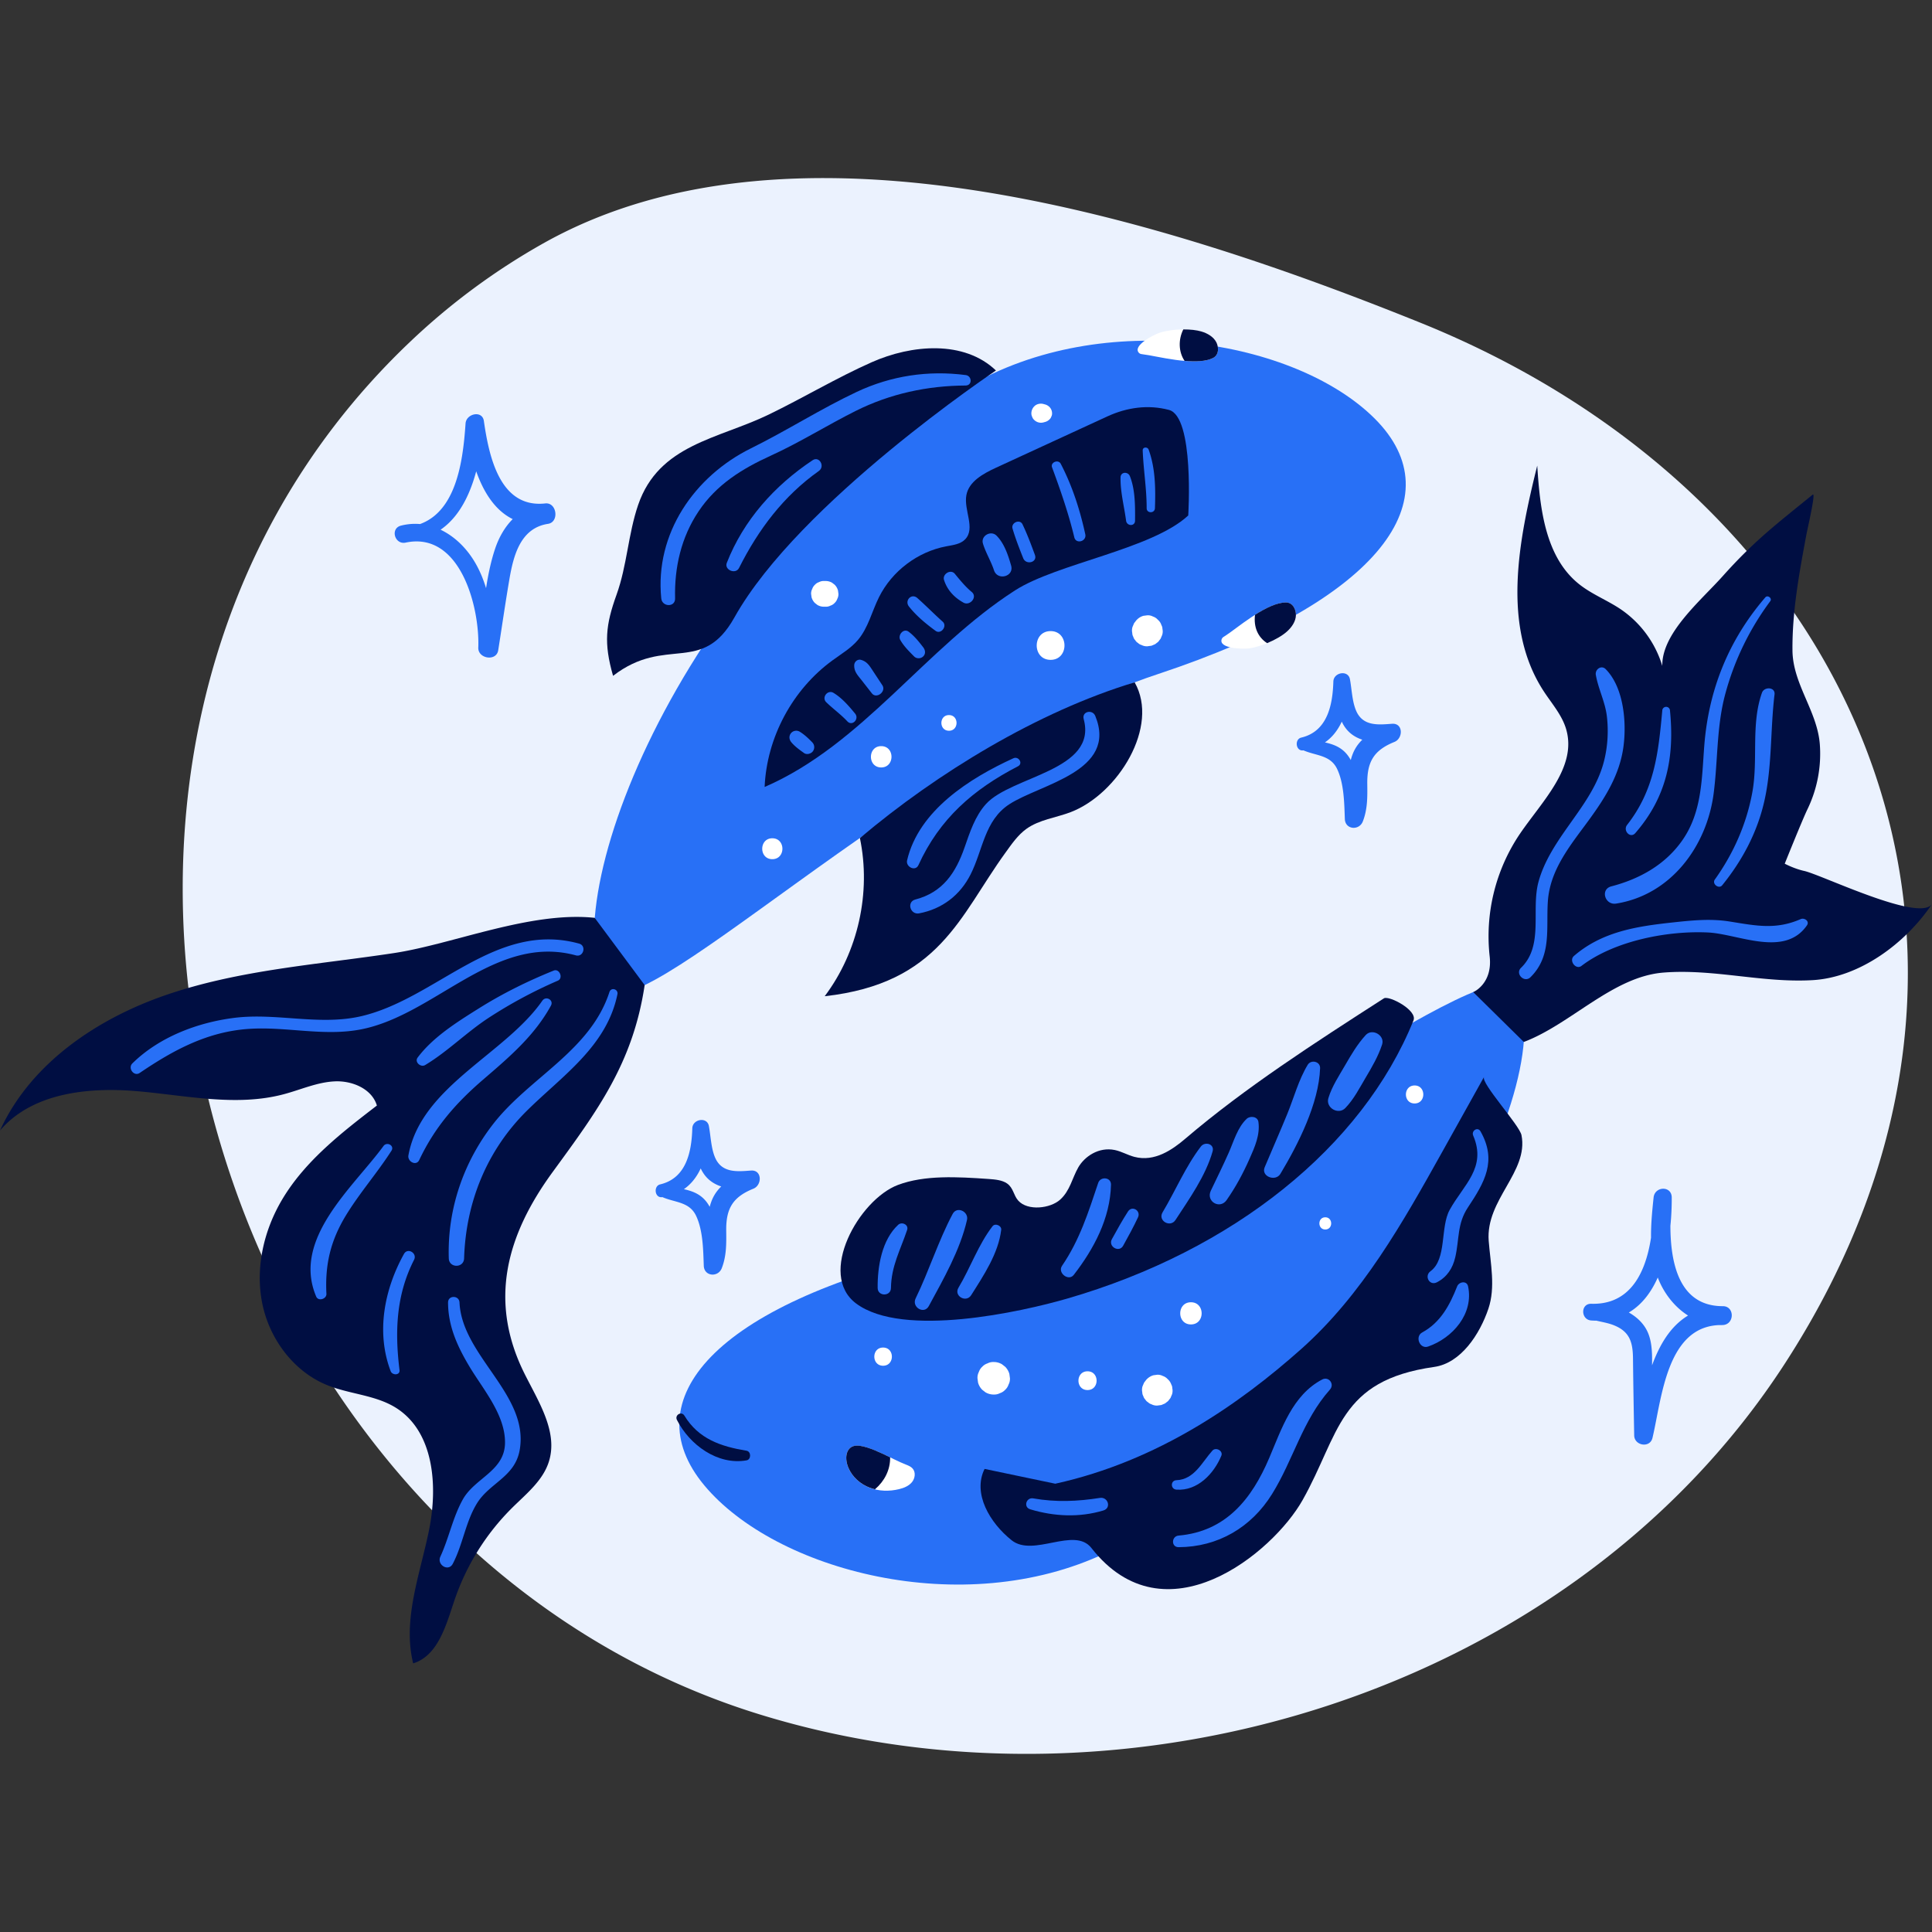<svg width="160" height="160" viewBox="0 0 160 160" fill="none" xmlns="http://www.w3.org/2000/svg"><rect x="0" y="0" width="160" height="160" fill="#333333" stroke="none"/><g clip-path="url(#clip0_12321_6361)"><path d="M33.817 28.446a55.366 55.366 0 0111.302-8.363c21.028-11.711 51.857-1.684 72.504 6.64 36.263 14.62 52.481 51.773 30.213 86.169-17.627 27.229-54.415 38.49-84.908 29.093-45.98-14.165-64.933-79.29-29.111-113.54z" fill="#EBF2FE"/><path d="M78.003 103.695c21.086-4.923 45.862-26.25 47.754-21.51 3.331 8.321-10.68 35.284-34.184 46.426-11.863 5.624-27.376 1.451-33.25-5.605-5.874-7.055.817-14.908 19.68-19.311z" fill="#2870F6"/><path d="M74.365 98.132c2.203-.833 4.935-.673 7.517-.494.534.039 1.12.09 1.524.375.525.372.522.97.92 1.416.78.874 2.66.659 3.477-.084.817-.743.987-1.777 1.496-2.667.51-.89 1.684-1.717 3.026-1.438.567.118 1.057.42 1.618.566 1.678.44 3.151-.592 4.227-1.511 4.967-4.237 10.713-7.933 16.439-11.616.404-.26 2.793.977 2.45 1.829-4.246 10.479-14.921 19.052-28.68 23.036-3.756 1.089-13.607 3.292-17.476.407-3.235-2.409.224-8.596 3.462-9.82z" fill="#000E42"/><path d="M73.785 106.67c.026-1.826.779-3.142 1.339-4.81.147-.439-.432-.708-.737-.43-1.36 1.253-1.723 3.472-1.703 5.24.01.708 1.092.708 1.101 0zM76.918 108.166c1.21-2.233 2.594-4.638 3.164-7.133.16-.691-.83-1.178-1.188-.499-1.189 2.238-1.954 4.711-3.065 6.994-.353.724.698 1.358 1.089.638zM80.428 107.262c1.03-1.63 2.257-3.462 2.488-5.415.042-.346-.5-.577-.717-.298-1.176 1.518-1.835 3.446-2.825 5.098-.407.676.634 1.278 1.054.615zM88.924 105.581c1.669-2.155 3.02-4.689 3.084-7.472.013-.63-.874-.704-1.06-.144-.81 2.424-1.537 4.727-2.994 6.863-.397.577.535 1.313.97.753zM93.014 103.166c.43-.778.855-1.547 1.23-2.351.26-.554-.49-1.012-.83-.483-.48.746-.906 1.515-1.332 2.29-.34.608.596 1.153.932.544zM97.35 101.033c1.15-1.768 2.486-3.628 3.072-5.675.179-.621-.628-.855-.97-.41-1.266 1.65-2.108 3.674-3.175 5.457-.41.692.64 1.294 1.073.628zM101.587 99.38c.759-1.085 1.361-2.212 1.899-3.423.43-.97.878-1.973.731-3.046-.064-.457-.689-.522-.971-.256-.762.72-1.066 1.851-1.483 2.796-.47 1.063-.989 2.11-1.489 3.161-.42.887.753 1.576 1.313.769zM106.033 97.219c1.482-2.466 3.189-5.835 3.292-8.76.019-.56-.75-.73-1.025-.278-.753 1.24-1.147 2.735-1.694 4.074-.606 1.48-1.252 2.94-1.871 4.413-.32.76.894 1.217 1.298.55zM111.416 91.761c.708-.733 1.176-1.662 1.691-2.53.522-.877 1.028-1.748 1.352-2.725.253-.762-.817-1.377-1.355-.788-.692.756-1.201 1.624-1.713 2.511-.506.877-1.086 1.739-1.381 2.716-.24.8.827 1.415 1.406.817z" fill="#2870F6"/><path d="M147.804 71.527s.775.417 1.618.602c1.438.32 9.544 4.276 10.578 2.739-2.181 3.247-5.979 6.075-9.883 6.303-4.167.243-8.205-.958-12.366-.625-4.198.336-7.667 4.279-11.555 5.745l-4.189-4.128s1.621-.682 1.361-2.962a15.147 15.147 0 012.495-10.133c1.851-2.722 4.766-5.531 3.837-8.686-.343-1.165-1.182-2.107-1.848-3.125-3.516-5.378-2.095-12.459-.544-18.697.224 3.57.666 7.583 3.465 9.816 1.05.839 2.335 1.329 3.449 2.081a8.73 8.73 0 013.443 4.692c-.055-2.716 3.183-5.4 4.993-7.424 2.632-2.943 4.403-4.272 7.465-6.764.275-.214-.429 2.793-.532 3.344-.586 3.158-1.178 6.345-1.146 9.57.029 2.78 2.05 5.005 2.264 7.756a10.545 10.545 0 01-1.012 5.365c-.413.842-1.893 4.531-1.893 4.531z" fill="#000E42"/><path d="M126.747 80.93c1.787-1.764 1.284-4.032 1.441-6.296.186-2.665 1.919-4.692 3.421-6.754 1.335-1.835 2.517-3.715 2.834-6.012.279-2.024.035-4.932-1.464-6.45-.368-.371-.899.02-.819.477.208 1.18.775 2.23.916 3.443.14 1.208.067 2.46-.225 3.642-.515 2.088-1.803 3.776-3.017 5.499-.989 1.402-1.969 2.879-2.424 4.557-.628 2.322.458 5.278-1.447 7.116-.507.493.278 1.275.784.778zM135.429 68.994c2.595-2.985 3.254-6.264 2.873-10.136a.32.32 0 00-.64 0c-.324 3.516-.651 6.568-2.912 9.457-.371.474.266 1.156.679.679z" fill="#2870F6"/><path d="M146.2 49.468c-3.033 3.516-4.695 7.641-5.057 12.262-.211 2.713-.179 5.474-1.784 7.809-1.409 2.05-3.552 3.25-5.915 3.865-.942.247-.525 1.573.394 1.428 4.554-.723 7.513-4.759 8.08-9.124.362-2.786.227-5.566.98-8.301a22.782 22.782 0 013.709-7.622c.179-.237-.215-.538-.407-.317zM142.626 73.314c1.656-2.046 2.882-4.339 3.475-6.91.669-2.896.502-5.948.858-8.891.077-.628-.855-.666-1.041-.141-.925 2.604-.307 5.508-.791 8.202-.471 2.63-1.563 5.102-3.113 7.267-.256.355.33.816.612.474zM130.975 79.989c2.715-2.072 7.119-2.93 10.485-2.764 2.508.125 6.325 2.091 8.183-.59.24-.349-.212-.653-.519-.518-2.072.906-3.731.541-5.887.198-1.601-.256-3.164-.09-4.765.084-2.959.32-5.806.765-8.125 2.77-.442.384.157 1.182.628.82z" fill="#2870F6"/><path d="M81.539 121.649c-1.012 2.036.436 4.47 2.239 5.908 1.803 1.438 5.194-1.162 6.607.641 6.097 7.786 15.033.394 17.486-3.962 3.084-5.47 2.95-9.909 10.905-11.033 2.21-.314 3.773-2.706 4.487-4.823.602-1.787.173-3.731.025-5.614-.265-3.414 3.315-5.71 2.716-8.756-.163-.833-3.388-4.32-3.103-4.823l-3.465 6.213c-3.267 5.854-6.623 11.824-11.674 16.32-5.051 4.494-11.834 9.275-20.369 11.155l-5.854-1.226z" fill="#000E42"/><path d="M122.004 94.045c1.137 2.658-.804 4.077-1.947 6.149-.798 1.445-.218 4.071-1.589 5.083-.541.397-.083 1.239.535.916.833-.436 1.304-1.157 1.515-2.072.346-1.493.144-2.764 1.047-4.125 1.387-2.089 2.428-3.863 1.044-6.303-.23-.404-.778-.052-.605.352zM97.427 123.365c1.74.122 3.1-1.31 3.718-2.805.17-.414-.454-.74-.736-.43-.868.964-1.496 2.396-2.982 2.454-.506.019-.5.746 0 .781zM85.321 124.995c1.976.596 4.067.695 6.056.096.683-.205.385-1.146-.288-1.041-1.857.292-3.657.369-5.521.039-.586-.103-.836.73-.247.906zM118.273 111.515c2.034-.711 3.785-2.715 3.308-4.983-.105-.499-.752-.391-.906 0-.612 1.55-1.371 2.988-2.892 3.814-.631.34-.205 1.413.49 1.169z" fill="#2870F6"/><path d="M75.015 121.287c.205.08.423.166.567.333.269.31.202.816-.064 1.133-.263.317-.67.478-1.07.574-.8.192-1.662.176-2.43-.122-.77-.298-1.435-.887-1.759-1.643-.406-.951-.131-1.986.942-1.826 1.198.177 2.67 1.102 3.814 1.551z" fill="#fff"/><path d="M97.606 128.131c3.261-.013 6.025-1.64 7.738-4.398 1.777-2.86 2.511-6.081 4.798-8.656.4-.449-.1-1.118-.644-.833-2.463 1.287-3.366 4.106-4.391 6.511-1.438 3.375-3.574 6.072-7.5 6.415-.606.054-.628.964 0 .961z" fill="#2870F6"/><path d="M73.718 120.691c-.845-.41-1.736-.842-2.514-.958-1.073-.16-1.348.875-.942 1.826.324.759.99 1.348 1.759 1.643.144.054.291.099.442.134.781-.672 1.268-1.588 1.255-2.645z" fill="#000E42"/><path d="M96.735 114.244l-.048-.045a.914.914 0 00-.384-.246.92.92 0 00-.461-.103c-.106.013-.212.029-.317.042-.202.057-.378.16-.529.307l-.048.045-.198.256c-.042.1-.087.202-.128.301a.96.96 0 00-.023.503c0 .115.029.221.087.32a.619.619 0 00.163.279c.058.096.131.17.227.227.08.077.173.132.279.164a.95.95 0 00.487.109l.336-.045c.1-.042.202-.087.301-.128l.256-.199.199-.256c.041-.099.086-.202.128-.301a.96.96 0 00.022-.503.623.623 0 00-.086-.32 1 1 0 00-.263-.407zM90.064 115.118c1 0 1.003-1.553 0-1.553-.999 0-1.002 1.553 0 1.553zM82.295 115.49c.185.006.358-.032.519-.116.166-.054.31-.147.432-.278a1.01 1.01 0 00.278-.433c.084-.16.122-.333.116-.518l-.048-.359a1.37 1.37 0 00-.346-.596l-.272-.211a1.33 1.33 0 00-.68-.183 1.026 1.026 0 00-.518.116c-.167.054-.31.147-.432.278a1.01 1.01 0 00-.28.433c-.082.16-.12.333-.114.518l.048.359c.064.228.179.426.346.596l.272.211c.211.122.435.183.679.183zM73.135 113.104c.967 0 .97-1.505 0-1.505s-.97 1.505 0 1.505zM98.628 109.683c1.182 0 1.182-1.835 0-1.835s-1.182 1.835 0 1.835zM109.754 101.821c.65 0 .65-1.009 0-1.009s-.65 1.009 0 1.009zM117.152 91.384c.958 0 .958-1.49 0-1.49-.958.004-.961 1.49 0 1.49z" fill="#fff"/><path d="M56.062 117.594c1.047 2.062 3.366 3.766 5.762 3.347.393-.068.397-.73 0-.798-2.12-.352-3.969-.967-5.147-2.908-.24-.394-.823-.048-.615.359z" fill="#000E42"/><path d="M95.903 55.822c-20.68 6.847-43.566 30.466-45.897 25.89-4.093-8.036 7.497-36.321 30.034-49.625 11.376-6.713 27.296-3.942 33.826 2.597 6.527 6.537.538 15.011-17.963 21.138z" fill="#2870F6"/><path d="M96.056 27.549c-.438.131-2.354 1.092-1.713 1.694.08.074.208.09.33.103.977.099 4.298 1.024 5.768.31.557-.269.477-.954.288-1.316-.234-.452-.733-.743-1.255-.893-.779-.225-2.23-.257-3.418.102zM103.461 53.695c-.452.07-2.594.039-2.28-.781.038-.103.147-.173.253-.234.839-.512 3.426-2.79 5.06-2.783.618.003.845.653.832 1.06-.016.51-.339.986-.743 1.352-.605.538-1.896 1.194-3.122 1.386z" fill="#fff"/><path d="M96.809 33.948c-1.73-.458-3.484-.208-5.111.541l-9.218 4.247c-1.053.487-2.242 1.134-2.45 2.274-.227 1.24.775 2.744-.099 3.654-.39.407-1.005.474-1.563.58-2.373.445-4.5 2.052-5.576 4.217-.589 1.185-.89 2.537-1.748 3.546-.58.682-1.368 1.146-2.091 1.675-3.322 2.414-5.455 6.389-5.63 10.492 8.099-3.51 13.313-11.517 20.743-16.283 3.497-2.241 11.311-3.395 14.338-6.2.003-.003.519-8.186-1.595-8.743z" fill="#000E42"/><path d="M95.647 42.089c.057-1.633.041-3.299-.52-4.849-.092-.253-.505-.234-.493.067.061 1.602.33 3.174.327 4.782 0 .442.67.439.686 0zM94 43.12c.01-1.188.02-2.572-.429-3.69-.157-.39-.762-.368-.772.106-.025 1.188.304 2.409.458 3.584.058.461.74.493.743 0zM89.879 44.247c-.443-2.03-1.073-3.993-2.034-5.841-.202-.388-.874-.119-.718.3.705 1.906 1.365 3.815 1.842 5.791.138.593 1.038.343.91-.25zM85.709 45.96c-.317-.86-.631-1.706-1.028-2.536-.221-.467-.97-.137-.827.35.247.838.56 1.64.884 2.453.234.595 1.195.349.97-.266zM83.736 46.835c-.247-.861-.56-1.822-1.204-2.472-.465-.47-1.326.006-1.128.656.23.76.666 1.448.913 2.207.295.894 1.682.525 1.419-.39zM80.472 49.023c-.525-.436-.967-.98-1.4-1.506-.342-.413-1.05.03-.89.52.27.838.846 1.444 1.608 1.87.535.3 1.192-.462.682-.884zM78.07 51.485c-.714-.637-1.383-1.322-2.097-1.956-.484-.433-1.086.208-.698.698.624.79 1.402 1.428 2.21 2.02.441.32.992-.397.585-.762zM76.456 53.605c-.371-.477-.72-.925-1.207-1.29-.423-.317-.92.285-.689.688.298.522.721.932 1.14 1.358.202.205.551.202.756 0 .224-.224.176-.525 0-.756zM73.071 56.747l-.778-1.181c-.276-.417-.474-.769-.977-.916-.291-.087-.564.15-.573.435-.02.522.282.833.59 1.22l.87 1.112c.385.496 1.214-.148.868-.67zM70.817 59.098c-.513-.624-1.093-1.3-1.794-1.72-.477-.285-1.002.381-.599.775.567.551 1.208 1.006 1.749 1.586.41.435 1.009-.196.644-.64zM67.271 61.48c-.32-.329-.656-.65-1.05-.89a.565.565 0 00-.727.145c-.176.237-.141.518.045.74.297.355.675.62 1.05.89.227.16.573.06.727-.144a.57.57 0 00-.045-.74z" fill="#2870F6"/><path d="M13.66 82.432C7.94 84.415 2.51 88.12 0 93.625c2.649-3.106 7.254-3.606 11.321-3.26 4.068.346 8.228 1.304 12.173.256 1.403-.371 2.761-.996 4.212-1.066 1.45-.074 3.09.608 3.507 2.001-2.927 2.249-5.925 4.574-7.821 7.741-1.544 2.578-2.267 5.704-1.672 8.651.596 2.943 2.6 5.643 5.387 6.767 1.854.749 3.984.81 5.678 1.87 3.168 1.982 3.488 6.492 2.742 10.152-.746 3.661-2.204 7.392-1.31 11.017 2.06-.643 2.719-3.145 3.407-5.191a19.72 19.72 0 014.81-7.712c1.154-1.14 2.505-2.219 3.008-3.763.813-2.488-.852-5.012-2.018-7.356-2.997-6.037-1.45-11.472 2.342-16.667 3.705-5.076 6.651-9.009 7.622-15.485l-4.138-5.569c-5.313-.564-11.722 2.171-16.593 2.914-6.36.968-12.871 1.384-18.998 3.507z" fill="#000E42"/><path d="M50.47 82.157c-1.57 4.852-6.597 7.065-9.582 10.87-2.508 3.196-3.85 7.125-3.721 11.186.025.817 1.242.817 1.268 0 .144-4.653 1.886-8.951 5.207-12.234 2.947-2.91 6.607-5.326 7.491-9.64.083-.429-.528-.602-.663-.182zM37.106 107.864c.003 1.976.79 3.674 1.79 5.339 1.13 1.88 2.943 3.962 2.927 6.274-.016 2.354-2.495 2.905-3.497 4.705-.83 1.489-1.147 3.193-1.855 4.727-.317.682.664 1.284 1.025.599.836-1.589 1.064-3.494 2.012-5.019 1.04-1.678 3.119-2.174 3.523-4.365.851-4.593-4.776-7.802-4.977-12.26-.03-.605-.948-.611-.948 0zM47.962 78.147c-6.908-1.912-11.81 4.545-18.024 6.005-3.465.814-7.043-.298-10.546.144-3.049.385-6.213 1.589-8.43 3.77-.397.39.129 1.117.609.79 2.783-1.889 5.595-3.413 9.025-3.647 3.129-.215 6.255.653 9.37.026 6.124-1.24 11.047-7.93 17.73-6.114.625.166.891-.8.267-.974zM44.914 82.874c-3.084 4.44-10.047 7.085-11.091 12.808-.093.509.647.922.9.38 1.28-2.712 3.023-4.704 5.284-6.651 2.14-1.842 4.237-3.61 5.614-6.12.266-.474-.406-.849-.707-.417zM45.855 80.38c-2.149.867-4.224 1.892-6.19 3.125-1.79 1.121-3.796 2.37-5.077 4.077-.282.375.257.84.622.621 1.857-1.117 3.417-2.703 5.236-3.897a38.436 38.436 0 015.758-3.094c.465-.208.128-1.025-.349-.833zM31.757 94.91c-2.488 3.401-7.61 7.68-5.57 12.468.18.419.866.198.846-.228-.125-2.418.34-4.394 1.605-6.479 1.14-1.873 2.597-3.529 3.782-5.374.27-.426-.378-.778-.663-.387zM33.458 103.842c-1.633 2.937-2.328 6.501-1.102 9.717.138.355.788.352.73-.1-.394-3.183-.282-6.213 1.205-9.127.281-.551-.529-1.035-.833-.49z" fill="#2870F6"/><path d="M60.824 51.13c-2.693 4.817-5.662 1.457-10.053 4.839-.781-2.722-.611-4.218.288-6.716.875-2.43.958-5.009 1.79-7.44 1.72-5.015 6.63-5.454 10.81-7.478 2.856-1.383 5.636-3.052 8.531-4.336 3.318-1.473 7.655-1.838 10.29.685.004 0-16.32 10.905-21.656 20.446z" fill="#000E42"/><path d="M79.97 31.06c-3.107-.404-6.172.057-9.013 1.392-2.988 1.406-5.796 3.21-8.765 4.676-4.689 2.316-7.968 7.062-7.43 12.43.073.72 1.166.752 1.146 0-.064-2.57.503-5.057 1.947-7.213 1.483-2.216 3.59-3.52 5.97-4.605 2.43-1.108 4.67-2.524 7.052-3.715 2.841-1.419 5.919-2.082 9.09-2.098.576-.006.537-.8.003-.868z" fill="#2870F6"/><path d="M67.297 38.114c-3.152 2.095-5.717 4.955-7.107 8.5-.227.583.73.983 1.012.426 1.605-3.187 3.68-5.96 6.614-8.038.531-.378.038-1.26-.52-.888z" fill="#2870F6"/><path d="M93.965 56.507c2.088 3.645-1.374 9.25-5.297 10.751-1.224.468-2.597.618-3.664 1.384-.72.519-1.233 1.275-1.752 1.995-3.779 5.217-5.438 10.806-14.953 11.866 2.767-3.686 3.856-8.583 2.915-13.096 6.382-5.393 14.75-10.485 22.751-12.9z" fill="#000E42"/><path d="M89.747 59.55c1.163 4.282-5.992 4.704-8.096 7.039-.913 1.015-1.33 2.335-1.771 3.597-.74 2.11-1.8 3.711-4.074 4.307-.746.195-.426 1.288.317 1.147 1.9-.365 3.376-1.49 4.253-3.216 1.025-2.018 1.15-4.474 3.206-5.816 2.581-1.684 9.006-2.716 7.123-7.321-.24-.57-1.128-.368-.958.263zM83.922 62.797c-3.597 1.643-7.83 4.308-8.801 8.455-.125.538.685.948.938.397 1.749-3.837 4.526-6.267 8.247-8.189.445-.23.054-.865-.384-.663z" fill="#2870F6"/><path d="M100.729 28.34c-.234-.452-.733-.743-1.255-.894-.372-.108-.9-.17-1.477-.166-.42.83-.403 1.864.106 2.607.893.077 1.758.051 2.338-.23.557-.27.477-.955.288-1.317zM106.494 49.894c-.74-.004-1.678.464-2.559 1.021-.125 1.009.227 1.845 1.002 2.348.686-.282 1.288-.64 1.643-.961.404-.362.73-.842.743-1.352.016-.403-.211-1.053-.829-1.056z" fill="#000E42"/><path d="M95.919 51.354l-.048-.045a.882.882 0 00-.388-.25.89.89 0 00-.464-.102c-.106.013-.215.029-.32.041-.206.058-.382.16-.532.311l-.048.045c-.067.086-.132.173-.199.256-.041.103-.086.202-.128.304a.941.941 0 00-.022.506c0 .116.029.221.086.32a.612.612 0 00.163.282.62.62 0 00.228.228c.08.08.173.134.282.163.15.08.314.116.49.11.112-.017.224-.03.34-.046.102-.041.201-.086.303-.128.087-.067.173-.131.257-.198.067-.087.131-.173.198-.257.042-.102.087-.201.128-.304a.94.94 0 00.023-.506.625.625 0 00-.087-.32.923.923 0 00-.262-.41zM87.006 54.646c1.53 0 1.534-2.38 0-2.38-1.531 0-1.534 2.38 0 2.38zM78.59 60.517c.835 0 .835-1.297 0-1.297-.837 0-.837 1.297 0 1.297zM72.978 63.556c1.134 0 1.137-1.764 0-1.764-1.133 0-1.137 1.764 0 1.764zM63.96 71.153c1.114 0 1.114-1.73 0-1.73-1.112 0-1.115 1.73 0 1.73zM86.413 34.982c.035-.01.07-.02.11-.029a.846.846 0 00.393-.22.536.536 0 00.15-.234.523.523 0 00.061-.28.747.747 0 00-.211-.511.82.82 0 00-.394-.221l-.109-.03c-.266-.07-.58-.002-.768.203a.825.825 0 00-.231.557.616.616 0 00.067.304c.032.1.087.182.164.253a.795.795 0 00.768.208zM68.235 50.246h.135a.789.789 0 00.41-.093.774.774 0 00.342-.22.834.834 0 00.221-.343.821.821 0 00.093-.41l-.038-.282a1.091 1.091 0 00-.272-.471l-.215-.167a1.058 1.058 0 00-.538-.144h-.135a.788.788 0 00-.41.093.774.774 0 00-.342.221.834.834 0 00-.221.343.821.821 0 00-.093.41l.038.282c.052.179.141.336.273.47l.214.167c.167.096.346.144.538.144z" fill="#fff"/><path d="M131.782 109.357c5.556.39 6.687-5.999 6.664-10.188-.006-.986-1.402-.941-1.502 0-.269 2.569-.528 5.355.849 7.674 1.034 1.745 2.802 2.975 4.871 2.892.999-.039 1.009-1.582 0-1.563-5.572.112-6.296 6.363-7.302 10.501.506.067 1.009.138 1.515.205-.019-1.624-.042-3.251-.067-4.874-.019-1.169.137-2.546-.34-3.648-.727-1.691-2.953-2.476-4.676-2.36a.62.62 0 00-.163 1.213c.65.228 1.352.282 1.995.532 1.32.516 1.595 1.384 1.611 2.738.023 2.133.061 4.266.1 6.399.016.849 1.306 1.073 1.514.205.782-3.283 1.166-9.444 5.816-9.348v-1.563c-4.602-.003-4.499-5.784-4.221-9.003h-1.502c.026 3.411-.535 8.942-5.162 8.804-.9-.025-.881 1.323 0 1.384zM54.829 99.144c2.946-.372 3.792-3.104 3.907-5.714l-1.374.186c.228 1.348.237 3.11 1.358 4.083.942.82 2.3.823 3.472.763-.067-.5-.135-1.003-.205-1.502-1.304.531-2.54 1.133-3.068 2.526-.631 1.659.038 3.475-.609 5.134l1.49.202c-.141-1.621-.25-3.712-1.166-5.112-.81-1.236-2.114-1.2-3.424-1.514-.532-.128-.935.679-.39.928 1.037.474 2.26.375 2.824 1.557.577 1.207.593 2.847.64 4.144.033.89 1.186.98 1.49.202.397-1.022.381-2.043.368-3.126-.019-1.816.545-2.77 2.252-3.459.727-.294.736-1.572-.205-1.502-1.092.08-2.373.228-2.947-1.028-.355-.778-.38-1.825-.535-2.658-.147-.797-1.351-.577-1.373.186-.058 1.931-.484 4.128-2.656 4.644-.576.128-.467 1.14.151 1.06zM107.919 62.144c2.946-.372 3.792-3.104 3.907-5.714l-1.374.186c.228 1.348.237 3.11 1.358 4.083.942.82 2.3.823 3.472.763-.068-.5-.135-1.003-.205-1.503-1.304.532-2.54 1.134-3.068 2.527-.631 1.66.038 3.475-.609 5.134l1.489.202c-.141-1.62-.249-3.712-1.165-5.111-.811-1.237-2.114-1.201-3.424-1.515-.532-.128-.935.679-.391.928 1.038.474 2.261.375 2.825 1.557.576 1.207.592 2.847.64 4.144.033.89 1.185.98 1.49.202.397-1.022.381-2.043.368-3.126-.019-1.816.544-2.77 2.251-3.459.727-.294.737-1.572-.204-1.502-1.093.08-2.374.228-2.947-1.028-.355-.778-.381-1.825-.535-2.658-.147-.797-1.351-.576-1.374.186-.057 1.931-.483 4.128-2.655 4.644-.576.128-.467 1.136.151 1.06zM33.403 44.795c5.125-.067 6.338-5.672 6.694-9.736h-1.544c.465 3.648 1.842 8.875 6.6 8.35-.076-.564-.153-1.128-.227-1.692-1.988.305-3.292 1.864-3.913 3.696-.849 2.505-.974 5.39-1.37 7.994h1.616c-.54-2.581-.759-5.361-2.401-7.549-1.342-1.787-3.427-2.892-5.65-2.328-.913.23-.525 1.598.388 1.406 4.535-.958 6.139 5.377 6.014 8.695-.035.926 1.499 1.169 1.65.224.31-1.966.592-3.936.928-5.896.337-1.957.913-4.227 3.196-4.576.948-.145.737-1.797-.227-1.691-3.801.42-4.673-3.99-5.086-6.832-.131-.906-1.457-.608-1.515.205-.23 3.325-.832 8.388-5.15 8.603-.726.029-.736 1.137-.003 1.127z" fill="#2870F6"/></g><defs><clipPath id="clip0_12321_6361"><path fill="#fff" transform="translate(0 14.751)" d="M0 0h160v130.497H0z"/></clipPath></defs></svg>